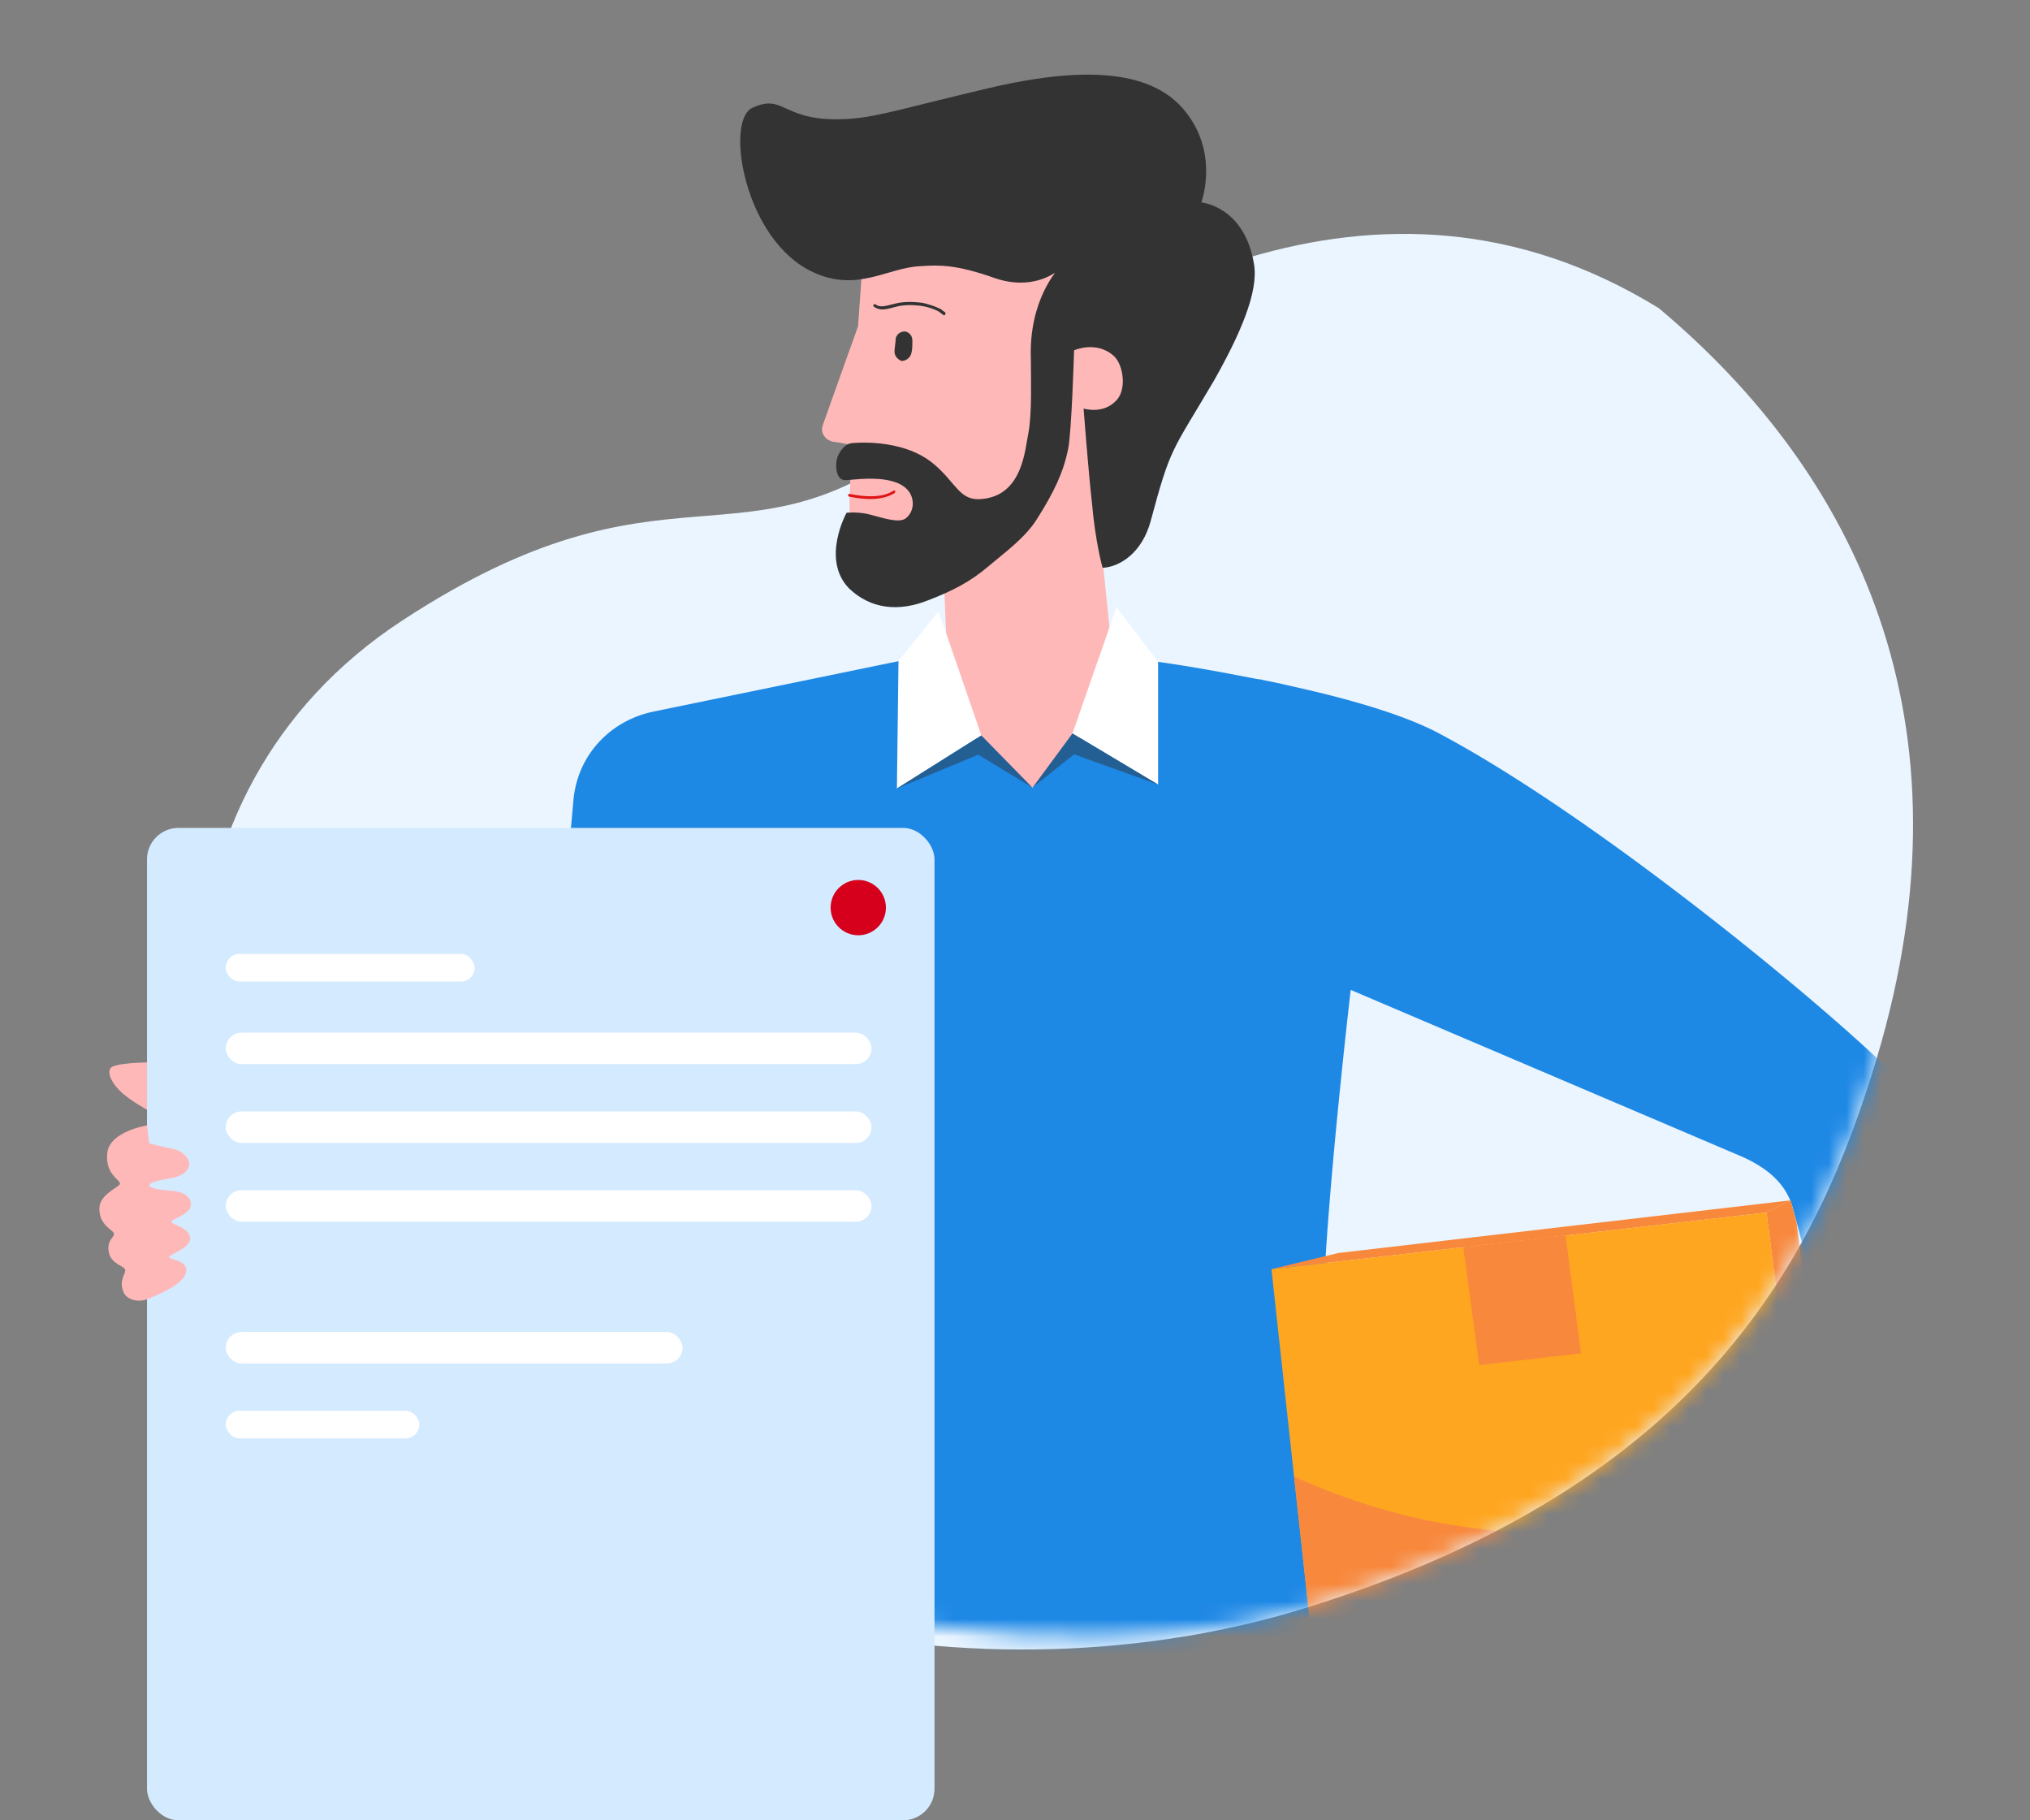 <svg width="116" height="104" fill="none" xmlns="http://www.w3.org/2000/svg"><rect width="100%" height="100%" fill="#808080" stroke="none"/><path d="M74.534 91.89c-18.033 5.573-42.205 1.524-56.196-15.182-9.562-11.412-10.484-31.364 4.67-41.27 15.153-9.907 19.38-2.409 29.558-10.322 10.048-7.794 26.06-17.47 42.225-7.507 11.219 9.408 18.231 23.52 12.461 42.823-3.358 11.191-9.772 24.385-32.718 31.459z" fill="#EAF5FF"/><mask id="a" maskUnits="userSpaceOnUse" x="-7" y="-7" width="124" height="110"><path d="M74.54 91.892c-18.034 5.572-54.146-3.927-68.138-20.634-9.562-11.411-8.688-31.06 6.466-40.967 15.155-9.907 28.551-3.57 38.73-11.483 10.05-7.794 30.155-16.923 46.23-3.434 11.219 9.408 15.202 25.756 9.432 45.059-3.359 11.192-9.773 24.385-32.72 31.459z" fill="#EAF5FF"/></mask><g mask="url(#a)"><path d="M27.607 103.253c17.71 1.91 32.183 3.123 47.448.562 0 0 .045-14.09.159-22.607.022-2.113.362-3.753.362-4.9 0-.74.023-1.595.068-2.561.294-6.562 1.54-17.191 1.54-17.191l22.309 9.505c1.382.607 2.537 1.483 2.944 2.922.499 1.82 1.201 4.472 1.699 6.989.861 4.404 1.653 11.033 1.653 11.033s1.88-.898 5.459.9c0 0 .475-9.596.475-12.99.023-3.663-.86-9.753-2.604-12.494-1.269-1.978-16.715-15.124-26.884-20.517-2.061-1.101-5.277-2-8.312-2.674a49.693 49.693 0 00-1.767-.382 1.143 1.143 0 00-.272-.045c-.724-.135-1.404-.27-2.015-.382-2.174-.405-3.692-.607-3.692-.607l-4.892 4.112L59 45l-2.856-2.916-4.553-4.36-14.087 2.899c-2.582.472-4.484 2.472-4.733 5.056l-5.164 57.574z" fill="#1E88E5"/><path d="M100.943 69.275l1.381-.697.34 1.259 2.265 18.427-.612 7.685-3.374-26.674z" fill="#F8883C"/><path d="M102.324 68.578L76.46 71.59l-3.805.922 28.288-3.236 1.381-.697z" fill="#F8883C"/><path d="M72.655 72.51l2.876 26.383 11.46-1.168 5.82-.607 11.506-1.169-3.374-26.674-28.288 3.236z" fill="#FFA620"/><path d="M73.946 84.353l1.585 14.54 11.46-1.168 5.82-.607 11.506-1.191-1.404-11.057a36.03 36.03 0 01-13.86 2.742 35.732 35.732 0 01-15.107-3.258zM89.46 70.578l.883 6.742-5.82.674-.907-6.742 5.844-.674z" fill="#F8883C"/></g><g clip-path="url(#clip0)"><path d="M53.947 33.364l.272 6.652S56 43 59 45c3.5-3 4.731-5.905 4.731-5.905l-.747-7.304 4.144-11.416-3.012-8.36-14.676.855-.408 5.775s-1.404 3.91-2.015 5.64c-.068.203-.068.405.067.607.136.203.272.27.476.338.544.067 1.133.202 1.133.202s-.068 1.123-.136 2.719c-.068 1.595.068 2.067.407 2.989.906 2.292 4.983 2.224 4.983 2.224z" fill="#FFB8B8"/><path d="M52.135 19.477c0-.27-.136-.472-.408-.54-.272 0-.475.135-.543.405 0 .202-.068.54-.068.741 0 .27.203.472.407.54a.591.591 0 00.544-.405c.068-.225.068-.472.068-.741z" fill="#333"/><path d="M47.854 26.106c.34-.787.816-.787.816-.787s2.876-.337 4.688 1.191c1.268 1.057 1.472 2.135 2.74 2 2.356-.202 2.47-2.854 2.673-3.797.204-1.124.136-3.057.136-4.18-.136-3.46 1.608-5.124 1.336-4.922-.747.472-1.948.787-3.42.27-2.22-.786-3.216-.742-4.212-.674-1.88.067-3.624 1.528-6.16.337-3.896-1.798-5.029-8.562-3.489-9.37 1.948-.922 1.676.92 5.708.606 1.608-.135 3.012-.607 7.768-1.73 7.565-1.798 10.328-.203 11.596 1.73 1.54 2.314.612 4.786.612 4.786s2.468.203 3.012 3.529c.272 1.595-.815 4.045-2.288 6.651-2.423 4.113-2.468 3.73-3.623 8.045-.476 1.73-1.676 2.585-2.74 2.652 0 0-.408-1.393-.612-3.73-.204-1.798-.476-5.371-.476-5.371s1.065.337 1.812-.405c.68-.606.476-2.067-.068-2.584-.997-.921-2.287-.337-2.287-.337s-.136 4.652-.34 5.64c-.272 1.326-.793 2.45-1.812 4.045-.68 1.057-1.812 1.866-2.74 2.652-.997.854-2.016 1.393-3.42 1.933-1.676.674-3.285.54-4.553-.674-1.608-1.663-.136-4.315-.136-4.315s.544-.067 1.2.067c.816.203 1.744.54 2.152.27.476-.337.544-.989.272-1.46-.68-1.124-2.944-.787-3.624-.742-.657.067-.657-.922-.52-1.326z" fill="#333"/><path d="M53.902 17.993l-.272-.202.045-.067-.045.067a3.24 3.24 0 00-.997-.315l.023-.067v.067c-.227-.022-.43-.044-.634-.044-.295 0-.566.022-.883.112-.204.045-.476.135-.725.135a.802.802 0 01-.476-.158c-.023-.022-.045-.067-.023-.112.023-.022.069-.045.114-.022.113.09.226.112.362.112.227 0 .476-.09.702-.135l.023.067-.023-.067c.317-.09.612-.112.929-.112.204 0 .43.022.657.045.34.067.747.202 1.019.337h.023l.271.202c.046.023.046.067.023.112-.023.068-.068.09-.113.045z" fill="#333"/><path d="M51.116 28.173c-.408.248-.906.337-1.382.337-.43 0-.86-.067-1.2-.135-.045 0-.068-.044-.068-.09 0-.044.045-.067.09-.067.34.068.77.135 1.178.135.476 0 .929-.067 1.314-.315.045-.022.09-.022.113.023a.17.17 0 01-.045.112z" fill="#DE1414"/><path d="M63.8 34.69l2.377 3.124v7.011l-4.892-2.921L63.8 34.69zm-10.17.225l-2.288 2.854-.09 7.28 4.824-3.033-2.446-7.101z" fill="#fff"/><path d="M66.177 44.825l-4.892-2.921L59 45l-2.924-2.984-4.824 3.034 4.643-1.933L59 45l2.376-1.905 4.801 1.73z" fill="#245F94"/></g><rect x="8.4" y="47.3" width="45" height="56.7" rx="1.8" fill="#D4EAFF"/><g clip-path="url(#clip1)" fill="#FFB8B8"><path d="M7.059 73.824c.135.36.747.651 1.404.382.68-.27 2.31-.967 2.174-1.708-.09-.54-.951-.517-.974-.674-.023-.158 1.246-.495 1.2-1.101-.067-.63-1.064-.742-1.064-.922 0-.18 1.178-.427 1.11-1.034-.068-.629-.86-.719-1.178-.741-.317-.023-1.2-.09-1.2-.315 0-.202 1.019-.36 1.155-.382.181-.022 1.064-.18 1.132-.809.023-.337-.407-.764-.838-.854-.43-.09-1.45-.337-1.45-.337L8.4 64.3s-2.134.333-2.27 1.569c-.136 1.236.747 1.528.725 1.752-.023.225-1.178.585-1.178 1.439 0 .988.838 1.213.838 1.438 0 .225-.43.36-.294 1.056.135.674.883.764.928.989.068.224-.385.584-.09 1.28zM8.4 63.4s-.843-.453-1.41-.947c-.566-.495-.883-1.124-.679-1.416.181-.315 2.088-.337 2.088-.337v2.7z"/></g><circle cx="49.044" cy="51.855" r="1.58" fill="#D6001D"/><rect x="12.9" y="54.5" width="14.221" height="1.58" rx=".79" fill="#fff"/><rect x="12.9" y="59" width="36.9" height="1.8" rx=".9" fill="#fff"/><rect x="12.9" y="63.5" width="36.9" height="1.8" rx=".9" fill="#fff"/><rect x="12.9" y="68" width="36.9" height="1.8" rx=".9" fill="#fff"/><rect x="12.9" y="76.1" width="26.1" height="1.8" rx=".9" fill="#fff"/><rect x="12.9" y="80.6" width="11.061" height="1.58" rx=".79" fill="#fff"/><defs><clipPath id="clip0"><path fill="#fff" transform="translate(4.8 4.24)" d="M0 0h67.156v67.156H0z"/></clipPath><clipPath id="clip1"><path fill="#fff" transform="matrix(-1 0 0 1 10.932 60.7)" d="M0 0h5.232v13.596H0z"/></clipPath></defs></svg>